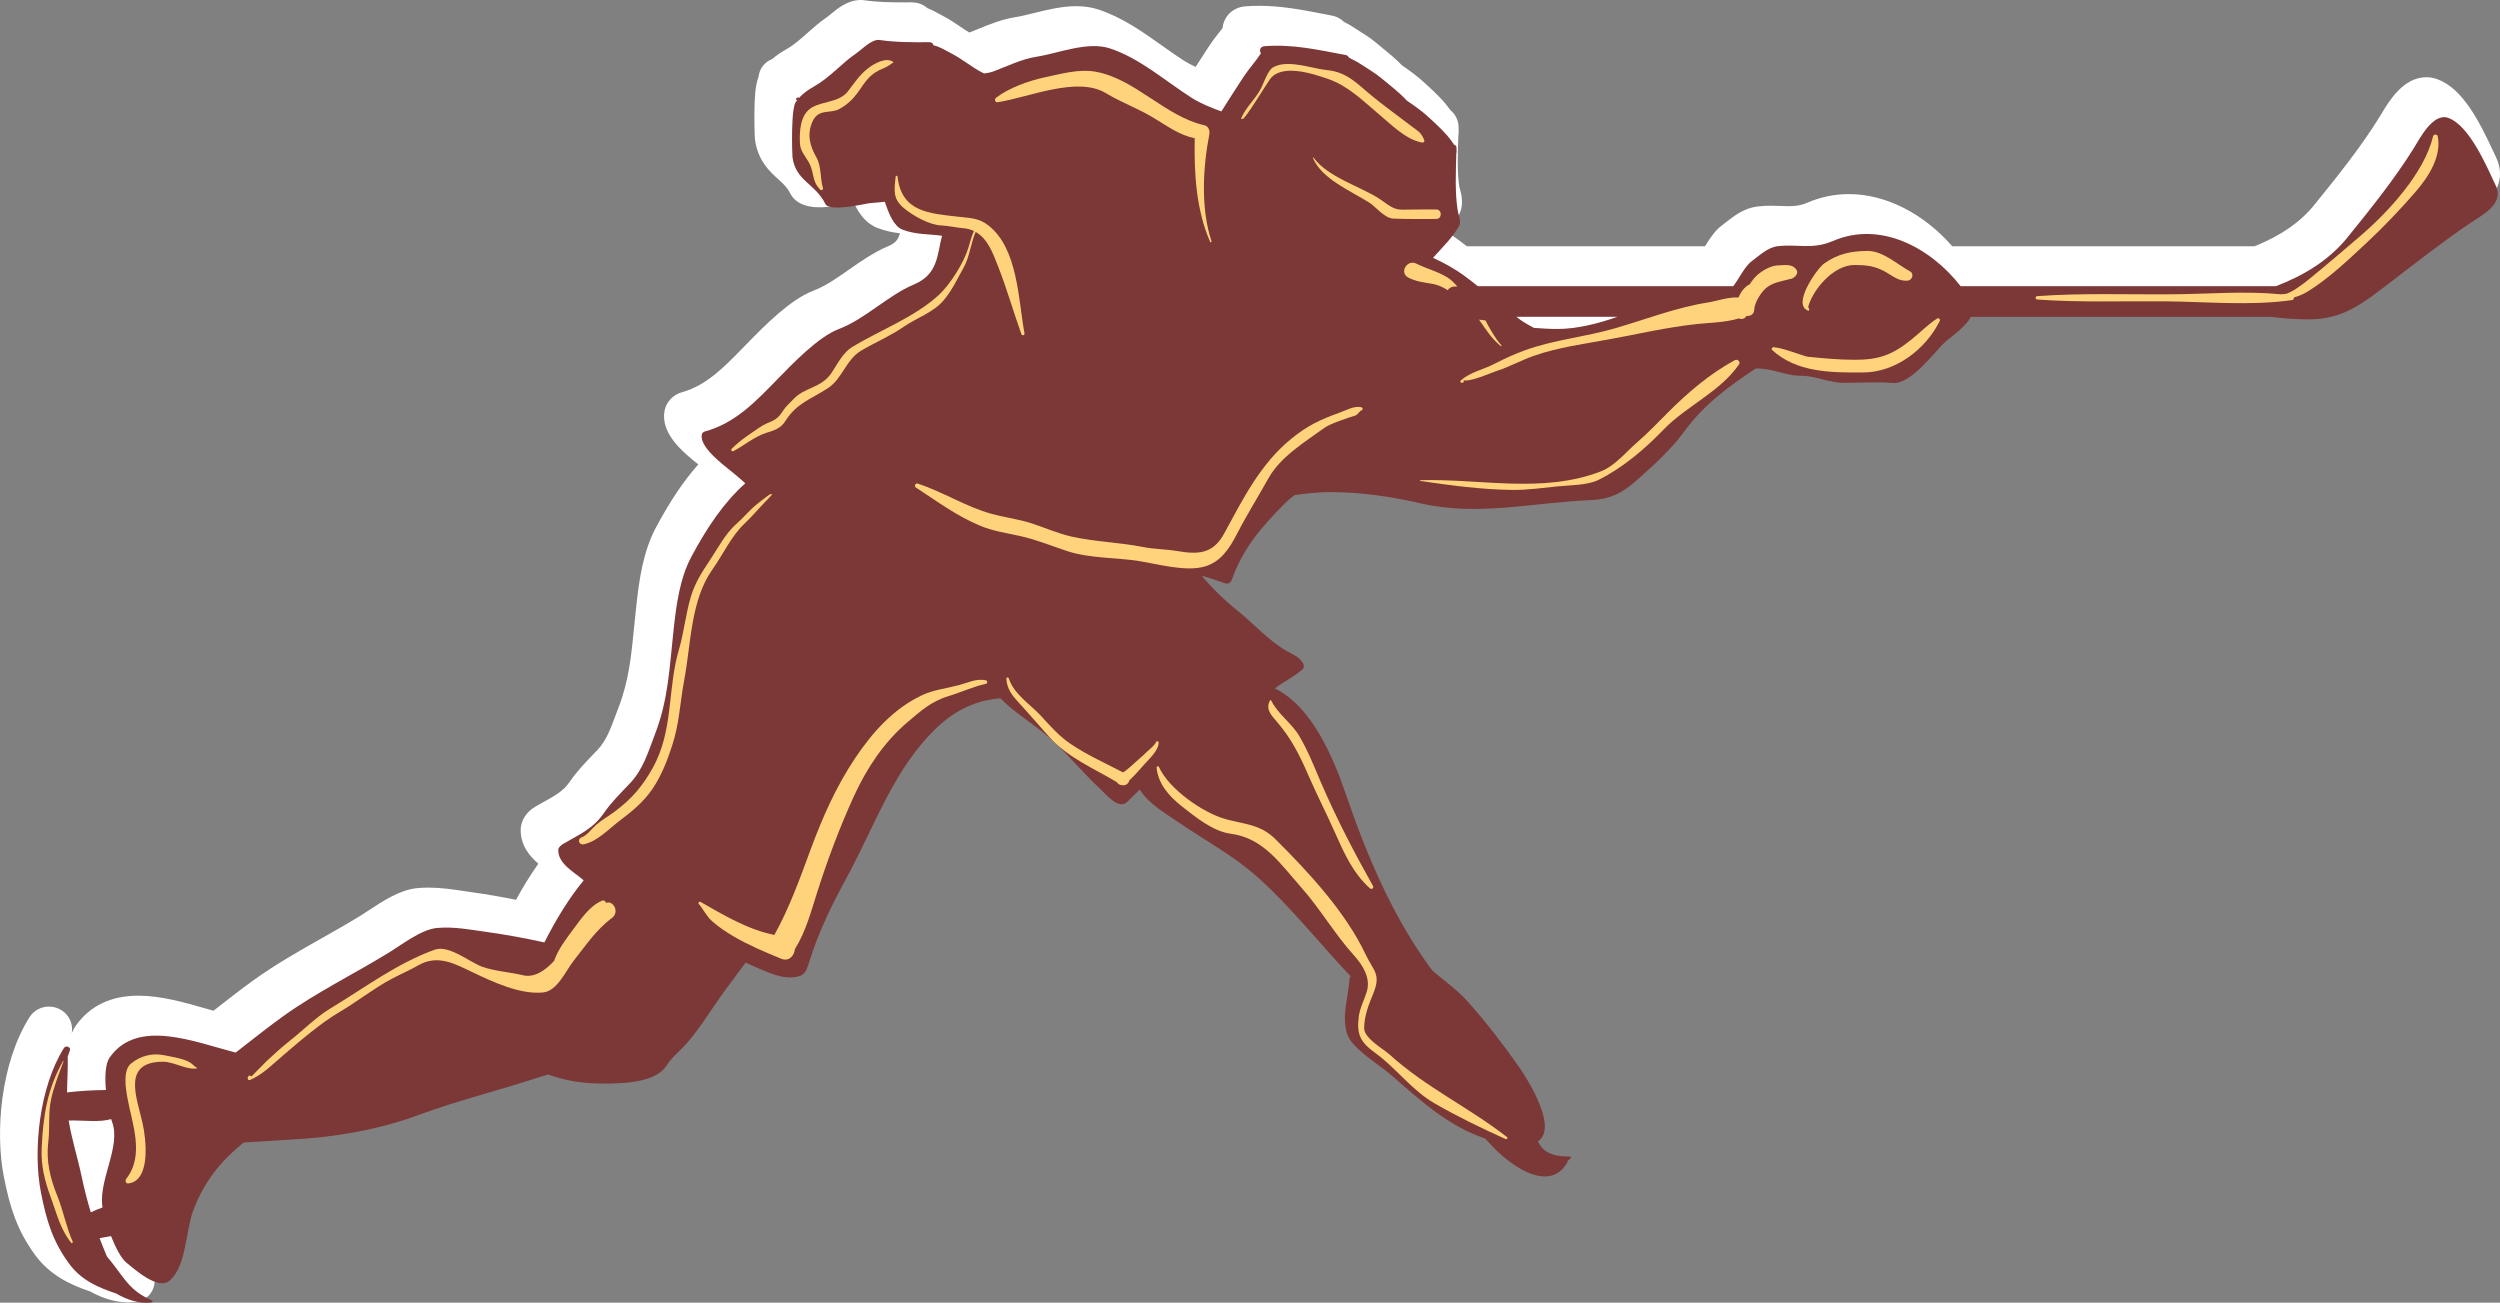 <svg version="1.1" id="图层_1" x="0px" y="0px" width="252.225px" height="131.426px" viewBox="0 0 252.225 131.426" enable-background="new 0 0 252.225 131.426" xml:space="preserve" xmlns:xml="http://www.w3.org/XML/1998/namespace" xmlns="http://www.w3.org/2000/svg" xmlns:xlink="http://www.w3.org/1999/xlink">
  <rect x="0" y="0" width="252.225" height="131.426" fill="#808080" stroke="none"/>
  <g>
    <path fill="#FFFFFF" d="M211.551,30.407c7.115,0.001,14.589,0.829,21.664,0.281c2.509-0.194,5.159-3.266,7.102-4.642
		c2.343-1.659,4.77-3.184,7.053-4.925c1.267-0.966,2.532-1.165,3.642-0.861c0.995-1.055,1.695-2.515,0.804-4.41l-0.269-0.576
		c-1.48-3.186-3.135-6.372-5.652-7.285c-0.357-0.13-0.731-0.197-1.107-0.197c-2.324,0-3.765,2.417-4.538,3.715
		c-0.079,0.132-0.148,0.25-0.21,0.346c-1.94,3.121-4.294,6.03-6.568,8.843c-1.403,1.731-3.374,3.092-6.019,4.153h-30.489
		c-2.886-3.314-6.721-5.266-10.425-5.266c-1.449,0-2.865,0.293-4.208,0.872c-0.667,0.288-1.227,0.347-1.862,0.347
		c-0.274,0-0.546-0.011-0.819-0.022c-0.329-0.013-0.661-0.025-1.001-0.025c-0.496,0-0.945,0.027-1.375,0.083
		c-1.323,0.168-2.319,0.947-3.048,1.516c-0.145,0.114-0.286,0.225-0.426,0.325c-0.79,0.57-1.32,1.42-1.787,2.17H148
		c-0.355-0.276-0.683-0.523-1.004-0.755c-0.304-0.221-0.646-0.447-1.013-0.672c0.44-0.53,0.851-1.088,1.186-1.698
		c0.569-1.036,0.272-2.112,0.113-2.691c-0.019-0.069-0.038-0.133-0.05-0.19c-0.222-1.43-0.166-3.111-0.113-4.736l0.013-0.416
		c0.021-0.125,0.031-0.253,0.031-0.384v-0.04l-0.002-0.04c-0.005-0.12-0.004-0.243-0.004-0.363c0-0.706-0.317-1.341-0.834-1.76
		l-0.008-0.011c-0.692-0.987-1.596-1.82-2.392-2.554l-0.139-0.127c-0.777-0.72-1.576-1.301-2.333-1.818
		c-0.66-0.681-1.388-1.273-2.035-1.801c-0.202-0.164-0.396-0.322-0.574-0.473c-0.577-0.488-1.189-0.87-1.729-1.207
		c-0.231-0.145-0.462-0.288-0.688-0.44c-0.229-0.155-0.474-0.28-0.711-0.401c-0.034-0.018-0.069-0.035-0.104-0.052
		c-0.346-0.346-0.796-0.577-1.308-0.662l-0.905-0.174c-2.027-0.392-4.124-0.797-6.361-0.797c-0.481,0-0.964,0.019-1.433,0.056
		c-0.916,0.078-1.678,0.603-2.048,1.403c-0.116,0.252-0.188,0.519-0.214,0.789c-0.123,0.163-0.254,0.33-0.389,0.501
		c-0.314,0.401-0.641,0.815-0.941,1.277l-0.164,0.251c-0.402,0.618-0.813,1.249-1.221,1.884c-0.4-0.181-0.785-0.378-1.143-0.605
		c-0.743-0.472-1.477-0.994-2.253-1.546c-1.959-1.393-3.985-2.833-6.417-3.639c-0.682-0.225-1.408-0.333-2.224-0.333
		c-1.487,0-2.987,0.373-4.312,0.701c-0.675,0.167-1.313,0.326-1.848,0.409c-1.346,0.208-2.604,0.724-3.713,1.178
		c-0.309,0.126-0.615,0.252-0.92,0.37c-0.314-0.187-0.622-0.396-0.942-0.613c-0.529-0.359-1.077-0.73-1.705-1.054
		c-0.106-0.055-0.221-0.119-0.339-0.184c-0.358-0.198-0.773-0.426-1.235-0.607c-0.421-0.368-0.975-0.587-1.579-0.587l-0.158,0
		l-0.621,0.001c-1.255,0-2.699-0.016-3.959-0.207C87.115,0.01,86.975,0,86.834,0l0,0c-1.297,0-2.336,0.859-3.022,1.428
		c-0.127,0.105-0.241,0.203-0.341,0.272c-0.757,0.516-1.401,1.087-2.025,1.64c-0.697,0.618-1.355,1.202-2.095,1.621
		c-0.413,0.234-0.957,0.566-1.456,1.003c-0.741,0.283-1.273,0.952-1.362,1.767c-0.355,0.95-0.386,2.164-0.411,3.176
		c-0.033,1.321,0.014,2.9,0.049,3.187c0.303,2.137,1.479,3.201,2.338,3.979c0.503,0.456,0.9,0.815,1.178,1.372
		c0.498,0.979,1.496,1.47,2.975,1.47c1.098,0,2.412-0.248,3.198-0.396c0.114-0.021,0.212-0.041,0.291-0.055
		c0.507,1.106,1.226,2.088,2.374,2.535c0.81,0.313,1.569,0.456,2.275,0.538c-0.208,0.689-0.48,1.002-1.171,1.292
		c-1.469,0.619-2.754,1.519-3.997,2.388c-1.215,0.851-2.362,1.654-3.545,2.102c-2.369,0.896-4.973,3.563-6.696,5.327l-0.187,0.19
		l-0.257,0.264c-1.909,1.959-3.712,3.81-6.163,4.479c-0.871,0.247-1.541,0.952-1.728,1.802c-0.453,2.286,1.687,4.113,3.393,5.477
		c-1.463,1.641-2.815,3.658-4.234,6.29c-1.337,2.496-1.726,5.271-2.034,8.131c-0.075,0.672-0.141,1.334-0.205,1.987
		c-0.285,2.901-0.53,5.407-1.562,8.085c-0.106,0.275-0.21,0.553-0.312,0.83c-0.512,1.378-0.954,2.568-1.809,3.464l-0.327,0.341
		c-0.856,0.889-1.743,1.807-2.501,2.908c-0.637,0.922-1.477,1.387-2.64,2.029c-0.259,0.145-0.522,0.29-0.79,0.444
		c-0.943,0.549-1.504,1.435-1.504,2.372c0,1.576,0.896,2.637,1.783,3.398c-0.783,1.107-1.529,2.316-2.254,3.645
		c-1.51-0.305-3.008-0.563-4.47-0.768c-0.262-0.037-0.521-0.076-0.78-0.113c-1.15-0.172-2.342-0.348-3.598-0.348
		c-0.367,0-0.729,0.016-1.076,0.046c-1.774,0.158-3.52,1.313-4.922,2.24c-0.301,0.198-0.586,0.388-0.846,0.547
		c-1.275,0.784-2.604,1.534-3.888,2.261c-2.3,1.3-4.677,2.644-6.937,4.273c-1.232,0.887-2.434,1.828-3.595,2.736
		c-0.136,0.106-0.271,0.213-0.406,0.318c-0.284-0.08-0.573-0.162-0.867-0.246c-2.089-0.598-4.456-1.273-6.715-1.273
		c-2.766,0-4.892,1.021-6.319,3.037c-0.159,0.227-0.295,0.479-0.407,0.762c0.105-0.566-0.015-1.18-0.356-1.68
		c-0.432-0.637-1.158-1.017-1.942-1.017c-0.803,0-1.537,0.401-1.964,1.075c-2.9,4.596-3.489,11.595-2.574,16.135
		c0.607,3.067,1.316,5.336,3.133,7.836c1.516,2.072,3.563,3.013,5.571,3.697c1.303,0.73,2.599,1.1,3.856,1.1
		c0.264,0,0.53-0.016,0.791-0.049c0.955-0.138,1.692-0.877,1.828-1.802c0.014-0.095,0.021-0.188,0.021-0.281
		c0.172-0.058,0.335-0.134,0.493-0.221c-0.417-0.694-0.661-1.554-0.649-2.581c0.064-5.488,1.418-10.118,5.982-13.551
		c4.064-3.058,8.65-3.264,13.542-3.486c6.063-0.274,11.284-2.688,17.052-4.247c5.449-1.474,12.577-0.308,16.91-4.378
		c8.582-8.059,11.486-20.142,20.164-28.014c3.43-3.112,8.029-5.11,12.723-4.924c-4.02-6.394-6.48-13.695-6.419-21.327
		c0.06-7.432,6.567-9.575,12.976-9.858c8.012-0.354,16.834,0.337,24.268,3.62c5.3,2.34,10.713,5.277,16.544,5.786
		c0.69-1.575,2.086-2.871,4.199-3.141c1.194-0.153,2.422-0.222,3.665-0.26c3.98-1.937,8.013-3.763,12.079-5.522
		c3.995-1.728,8.185-4.461,12.631-4.718c2.749-0.159,5.514,0.172,8.25,0c2.198-0.138,4.136-0.946,6.286-1.274
		c4.444-0.679,9.007-0.528,13.521-0.484C210.329,30.51,210.906,30.407,211.551,30.407z" class="color c1"/>
    <g>
      <path fill="#7C3737" d="M251.798,18.725c-0.914-1.933-2.646-6.051-4.785-6.828c-1.557-0.562-2.906,2.124-3.484,3.052
			c-2.002,3.198-4.346,6.104-6.715,9.033c-1.879,2.315-4.436,3.833-7.193,4.891h-31.813c-2.992-3.849-8.07-6.637-12.891-4.557
			c-2.107,0.907-3.627,0.272-5.598,0.529c-0.994,0.13-1.807,0.94-2.564,1.485c-0.732,0.529-1.311,1.814-1.887,2.543h-25.766
			c-0.488-0.387-0.977-0.769-1.48-1.131c-0.732-0.533-1.83-1.18-3.045-1.729c0.928-1.038,2.01-2.083,2.637-3.227
			c0.244-0.439-0.098-1.164-0.152-1.583c-0.287-1.839-0.182-3.857-0.133-5.746c0.018-0.037,0.025-0.077,0.025-0.122
			c0-0.15,0-0.297-0.008-0.443c0.008-0.159-0.098-0.244-0.221-0.265c-0.064-0.089-0.139-0.195-0.236-0.338
			c-0.625-0.887-1.479-1.652-2.26-2.38c-0.732-0.679-1.508-1.225-2.289-1.758c-0.797-0.862-1.822-1.631-2.594-2.278
			c-0.701-0.586-1.49-1.013-2.246-1.518c-0.262-0.175-0.719-0.366-1.025-0.565c-0.043-0.11-0.14-0.204-0.304-0.236
			c-2.783-0.525-5.346-1.119-8.211-0.891c-0.432,0.032-0.537,0.456-0.342,0.712c-0.52,0.814-1.213,1.55-1.74,2.356
			c-0.756,1.164-1.523,2.335-2.256,3.512c-1.039-0.383-2.082-0.79-3.01-1.384c-2.678-1.701-5.184-3.967-8.234-4.976
			c-2.256-0.745-5.25,0.513-7.447,0.85c-1.465,0.232-2.891,0.936-4.271,1.461c-0.318,0.122-0.645,0.179-0.971,0.216
			c-0.064-0.029-0.121-0.053-0.17-0.078c-1.074-0.537-2.01-1.363-3.094-1.917c-0.545-0.276-1.211-0.72-1.855-0.846
			c-0.031-0.167-0.146-0.309-0.381-0.309c-1.635,0.008-3.418,0.02-5.039-0.224c-0.789-0.122-1.766,0.936-2.344,1.331
			c-1.527,1.042-2.637,2.429-4.279,3.357c-0.471,0.269-1.092,0.659-1.49,1.144c-0.023-0.021-0.049-0.028-0.09-0.028
			c-0.023,0.004-0.057,0.008-0.08,0.008c-0.195,0.017-0.195,0.269-0.025,0.301c0,0.008-0.006,0.016-0.006,0.021
			c-0.709,0.098-0.506,5.509-0.482,5.701c0.342,2.417,2.264,2.604,3.32,4.708c0.424,0.851,4.078-0.049,4.566-0.093
			c0.488-0.045,0.959-0.085,1.434-0.126c0.396,1.221,0.918,2.474,1.771,2.804c1.359,0.529,2.598,0.427,3.996,0.623
			c-0.504,1.929-0.383,3.882-2.838,4.916c-2.654,1.115-4.893,3.483-7.617,4.512c-2.027,0.773-4.6,3.455-6.152,5.046
			c-2.158,2.205-4.225,4.431-7.324,5.273c-0.141,0.037-0.279,0.159-0.303,0.301c-0.283,1.449,2.727,3.438,3.678,4.305
			c0.244,0.22,0.482,0.423,0.709,0.619c-2.166,1.941-3.826,4.402-5.42,7.369c-1.203,2.23-1.539,4.916-1.814,7.394
			c-0.414,3.728-0.506,7.003-1.889,10.575c-0.674,1.77-1.188,3.553-2.539,4.956c-0.918,0.964-1.871,1.904-2.627,3.003
			c-1.084,1.57-2.508,2.165-4.07,3.072c-0.203,0.118-0.514,0.37-0.514,0.639c0,1.371,1.508,2.152,2.436,2.941
			c0.039,0.037,0.08,0.074,0.129,0.11c-1.563,1.913-2.832,4.032-3.963,6.263c-1.928-0.428-3.875-0.785-5.82-1.055
			c-1.66-0.231-3.311-0.557-4.994-0.406c-1.605,0.143-3.551,1.676-4.893,2.498c-3.59,2.205-7.283,3.992-10.709,6.453
			c-1.611,1.164-3.158,2.409-4.729,3.622c-4.143-1.054-9.895-3.487-12.703,0.483c-0.457,0.635-0.506,1.966-0.391,3.293
			c-1.318,0.02-2.654,0.089-3.924,0.244c0.025-1.197,0.098-2.414,0.074-3.609c0.072-0.203,0.139-0.42,0.213-0.619
			c0.137-0.357-0.408-0.549-0.596-0.252c-2.441,3.869-3.182,10.262-2.303,14.673c0.545,2.706,1.146,4.781,2.801,7.052
			c1.227,1.697,2.936,2.434,4.775,3.043c1.164,0.684,2.385,1.047,3.564,0.896c0.09-0.013,0.162-0.146,0.059-0.19
			c-2.24-0.977-2.729-2.153-4.096-3.875c-0.162-0.199-0.309-0.382-0.463-0.568c-0.262-0.615-0.506-1.229-0.74-1.848
			c0.244-0.033,0.479-0.078,0.699-0.123c0.146-0.027,0.303-0.057,0.455-0.085c0.465,1.181,1.043,2.287,1.57,2.698
			c0.807,0.635,3.174,2.819,4.355,1.786c1.691-1.489,1.594-4.993,2.359-7.04c1.146-3.072,2.93-5.135,5.094-6.881
			c1.678-0.085,3.328-0.223,4.793-0.301c4.307-0.219,8.807-0.977,12.842-2.474c3.906-1.452,8.043-2.462,11.998-3.756
			c0.348-0.114,0.715-0.224,1.074-0.333c1.684,0.598,3.375,0.915,5.572,0.915c1.783-0.004,5.258-0.021,6.391-1.823
			c0.488-0.793,1.439-1.555,2.051-2.258c1.27-1.457,2.295-3.129,3.4-4.704c0.813-1.151,1.691-2.267,2.521-3.413
			c1.58,0.658,3.313,1.627,4.826,1.473c1.123-0.11,1.277-0.533,1.611-1.604c0.912-2.954,2.289-5.758,3.768-8.468
			c2.85-5.2,4.762-11.097,9.229-15.242c1.881-1.745,3.893-2.633,6.275-2.832c1.359,1.407,3.393,2.62,4.826,3.87
			c1.904,1.66,3.467,3.641,5.322,5.346c0.496,0.456,1.781,2.088,2.654,1.229c0.414-0.406,0.836-0.821,1.26-1.244
			c0.854,1.412,2.539,2.376,3.867,3.283c2.797,1.916,5.572,3.357,8.137,5.664c3.338,3.012,6.17,6.633,9.276,9.908
			c-0.055,0.028-0.098,0.073-0.104,0.158c-0.123,1.885-0.815,3.707-0.278,5.579c0.438,1.542,3.354,3.219,4.565,4.293
			c2.896,2.575,5.834,5.151,9.375,6.323c0.205,0.211,0.4,0.423,0.596,0.639c1.576,1.746,5.775,5.099,7.697,1.791
			c0.031-0.049,0.023-0.098,0-0.139c0.139-0.086,0.268-0.199,0.35-0.35c0.033-0.054-0.008-0.119-0.064-0.119
			c-1.221-0.008-2.514-0.15-3.148-1.338c-0.035-0.062-0.074-0.123-0.107-0.188c2.1-1.359-1.09-6.355-1.904-7.52
			c-1.553-2.23-3.32-4.5-5.127-6.543c-1.082-1.217-2.418-2.141-3.629-3.189c-3.947-5.318-6.561-11.492-8.708-17.766
			c-1.203-3.512-3.352-8.826-7.17-10.682c0.895-0.691,1.938-1.176,2.793-1.92c0.16-0.143,0.178-0.412,0.072-0.586
			c-0.383-0.647-0.814-0.802-1.498-1.172c-1.889-1.025-3.451-2.816-5.117-4.159c-1.344-1.074-2.557-2.254-3.639-3.544
			c0.771,0.232,1.553,0.488,2.408,0.781c0.285,0.098,0.547-0.106,0.635-0.358c1.133-3.158,2.922-5.253,5.273-7.625
			c0.334-0.338,0.693-0.643,1.084-0.928c1.203-0.163,2.406-0.301,3.57-0.301c3.175,0.012,6.122,0.448,9.212,1.156
			c5.762,1.318,11.412-0.134,17.131-0.346c1.84-0.069,3.102-0.696,4.461-1.892c1.602-1.396,3.662-3.271,4.922-5.029
			c1.93-2.678,4.527-4.586,7.227-6.368c0.367,0.008,0.75,0.037,1.164,0.106c1.068,0.179,2.246,0.651,3.32,0.639
			c1.482-0.021,2.914,0.716,4.42,0.716c1.66,0,3.23-0.122,4.9,0.012c1.813,0.142,4.035-2.905,5.158-4.008
			c0.609-0.606,2.156-1.554,2.727-2.661h30.299c1.252,0.163,2.521,0.252,3.711,0.252c3.529,0.012,5.41-1.526,8.283-3.715
			c2.596-1.99,5.225-4.045,7.928-5.892C250.396,21.695,252.691,20.617,251.798,18.725z M163.175,31.965
			c-1.898,0.671-4.07,1.229-6.049,1.225c-0.787,0-1.578-0.049-2.375-0.11c-0.473-0.252-0.945-0.517-1.385-0.83
			c-0.121-0.09-0.25-0.191-0.373-0.285H163.175z M10.309,121.573c0.01,0.073,0.023,0.159,0.033,0.248
			c-0.408,0.146-0.805,0.313-1.182,0.493c-0.35-1.156-0.658-2.353-0.928-3.631c-0.398-1.908-1-3.734-1.301-5.631
			c0.17-0.004,0.35-0.008,0.506-0.008c1.162,0.004,2.594,0.191,3.773-0.135c0.035,0.105,0.066,0.203,0.098,0.285
			C12.213,115.6,10.031,118.896,10.309,121.573z" class="color c2"/>
    </g>
    <g>
      <path fill="#FFD37C" d="M77.887,49.849c-0.049,0.004-0.105,0.004-0.154,0.008c-0.008,0-0.025,0.008-0.025,0.021
			c0.025-0.102-1.342,0.993-1.318,0.968c-0.756,0.598-1.373,1.383-2.105,2.018c-1.084,0.944-1.873,2.466-2.662,3.65
			c-0.773,1.164-1.482,2.25-1.896,3.601c-0.545,1.782-0.701,3.613-1.221,5.392c-1.189,4.003-0.529,8.183-2.668,12
			c-1.043,1.848-2.094,3.076-3.803,4.361c-0.627,0.469-1.35,0.867-1.928,1.385c-0.408,0.365-0.896,1.045-1.441,1.236
			c-0.439,0.158-0.26,0.777,0.195,0.695c1.361-0.24,2.621-1.607,3.695-2.416c1.221-0.916,2.359-1.855,3.232-3.121
			c0.934-1.352,1.553-2.955,2.051-4.509c0.715-2.214,0.764-4.288,1.195-6.543c0.684-3.617,0.635-8.032,2.848-11.153
			c1.098-1.542,1.865-3.324,3.256-4.639c0.732-0.688,1.383-1.481,2.09-2.197c-0.674,0.688,0.732-0.74,0.66-0.724
			C77.91,49.877,77.903,49.845,77.887,49.849z" class="color c3"/>
      <path fill="#FFD37C" d="M61.149,91.088c-0.059-0.166-0.213-0.297-0.408-0.215c-1.246,0.504-2.166,1.896-2.938,2.93
			c-0.693,0.932-1.506,1.985-1.896,3.137c-0.928,1.001-2.002,1.725-3.143,1.453c-1.326-0.318-2.814-0.403-4.102-0.855
			c-1.252-0.436-3.359-2.25-4.816-1.721c-3.85,1.4-7.049,3.837-10.498,5.916c-1.434,0.859-2.711,2.165-4.029,3.203
			c-0.822,0.654-1.604,1.351-2.375,2.074c-0.254,0.236-1.586,1.611-1.596,1.615c0.016-0.008,0.016-0.023,0-0.031
			c-0.039-0.025-0.082-0.049-0.123-0.074c-0.049-0.023-0.111-0.012-0.146,0.037c-0.023,0.045-0.049,0.09-0.072,0.13
			c-0.074,0.13,0.049,0.347,0.211,0.276c1.27-0.533,2.338-1.635,3.377-2.514c1.75-1.494,3.746-3.223,5.73-4.391
			c1.758-1.033,3.338-2.312,5.158-3.284c0.896-0.479,1.824-0.866,2.703-1.375c1.971-1.132,3.67-0.175,5.412,0.655
			c2.1,1,4.859,2.311,7.203,2.074c1.43-0.142,2.309-2.233,3.059-3.178c1.244-1.566,2.27-3.137,3.898-4.354
			C62.516,92.032,61.895,90.812,61.149,91.088z" class="color c3"/>
      <path fill="#FFD37C" d="M19.84,107.706c-0.115-0.021-0.457-0.378-0.604-0.468c-0.666-0.443-1.863-0.603-2.645-0.77
			c-1.23-0.264-2.451,0.065-3.393,0.851c-0.824,0.692-0.506,2.563-0.342,3.454c0.453,2.531,1.764,5.771-0.115,8.146
			c-0.139,0.163-0.074,0.509,0.195,0.48c2.318-0.26,1.799-4.545,1.447-6.083c-0.586-2.608-2.131-6.222,2.117-6.197
			c1.025,0.009,2.375,0.851,3.338,0.671C19.879,107.783,19.879,107.715,19.84,107.706z" class="color c3"/>
      <path fill="#FFD37C" d="M7.34,125.271c-0.678-1.501-0.945-3.129-1.572-4.65c-0.709-1.758-1.131-3.504-0.895-5.412
			c0.178-1.469-0.033-2.9,0.293-4.354c0.283-1.262,0.797-2.58,1.252-3.788c0.008-0.028-0.031-0.049-0.049-0.021
			c-1.611,2.804-2.025,5.615-2.164,8.797c-0.082,1.758,0.309,3.313,0.92,4.957c0.594,1.619,0.959,3.223,2.059,4.59
			C7.256,125.479,7.379,125.361,7.34,125.271z" class="color c3"/>
      <path fill="#FFD37C" d="M99.469,68.635c-0.967-0.203-1.791,0.24-2.742,0.493c-1.301,0.346-2.547,0.456-3.777,1.046
			c-2.863,1.375-4.971,3.764-6.697,6.348c-1.92,2.873-3.271,5.953-4.467,9.18c-1.057,2.855-2.166,5.965-3.662,8.622
			c-2.686-0.537-5.109-1.998-7.453-3.333c-0.141-0.077-0.262,0.102-0.164,0.216c0.512,0.603,0.75,1.221,1.367,1.758
			c0.666,0.586,1.367,1.054,2.131,1.501c1.441,0.852,3.271,1.637,4.82,2.264c0.771,0.313,1.309-0.311,1.373-0.973
			c1.131-1.836,1.605-3.732,2.264-5.783c1.033-3.246,2.277-6.559,3.693-9.655c1.295-2.812,3.004-5.411,5.355-7.417
			c1.352-1.156,2.475-2.17,4.232-2.686c1.229-0.367,2.48-0.965,3.727-1.221C99.639,68.953,99.639,68.672,99.469,68.635z" class="color c3"/>
      <path fill="#FFD37C" d="M116.623,74.881c-0.129,0.354-0.756,0.794-1.025,1.074c-0.334,0.346-0.725,0.639-1.074,0.969
			c-0.299,0.289-0.658,0.606-0.992,0.854c-0.082,0.058-0.154,0.106-0.229,0.151c-1.799-0.945-3.619-1.742-5.328-2.902
			c-1.1-0.748-2.037-1.794-2.924-2.771c-1.098-1.208-2.75-2.188-3.277-3.821c-0.043-0.125-0.254-0.109-0.244,0.033
			c0.063,1.009,0.52,1.615,1.195,2.355c1.064,1.16,2.076,2.344,3.125,3.516c1.895,2.107,4.475,3.166,6.836,4.574
			c0.105,0.195,0.342,0.325,0.586,0.305c0.324,0.065,0.602-0.199,0.674-0.5c0.529-0.477,0.994-1.029,1.475-1.57
			c0.504-0.578,1.465-1.4,1.473-2.23C116.893,74.756,116.672,74.743,116.623,74.881z" class="color c3"/>
      <path fill="#FFD37C" d="M137.359,41.096c-0.674-0.211-1.601,0.326-2.235,0.549c-1.873,0.667-3.16,1.262-4.771,2.56
			c-3.197,2.572-4.939,6.12-6.867,9.656c-1.115,2.035-2.619,2.091-4.695,1.737c-1.146-0.195-2.354-0.187-3.5-0.415
			c-2.383-0.472-4.867-0.521-7.227-1.058c-1.326-0.301-2.637-0.883-3.932-1.306c-1.318-0.439-2.734-0.606-4.084-0.973
			c-2.58-0.708-4.914-2.226-7.463-3.056c-0.244-0.082-0.375,0.272-0.172,0.403c2.148,1.399,4.07,2.836,6.455,3.841
			c1.277,0.542,2.686,0.745,4.035,1.042c1.611,0.354,3.182,0.997,4.754,1.518c2.236,0.749,4.908,0.643,7.242,1.009
			c1.928,0.305,4.729,1.106,6.641,0.553c1.635-0.472,2.506-1.831,3.256-3.284c0.992-1.933,2.125-3.727,3.182-5.624
			c1.221-2.193,3.729-3.687,5.688-5.115c0.521-0.378,2.368-0.993,3.052-1.204c0.301-0.094,0.416-0.452,0.643-0.525
			C137.515,41.357,137.515,41.145,137.359,41.096z" class="color c3"/>
      <path fill="#FFD37C" d="M103.36,33.63c-0.627-3.406-0.658-8.513-3.605-10.86c-1.002-0.802-1.896-0.765-3.094-0.907
			c-2.814-0.334-5.721-0.427-6.104-4.041c-0.014-0.126-0.186-0.126-0.195,0c-0.16,1.485-0.293,2.283,0.928,3.255
			c0.871,0.708,2.467,1.611,3.648,1.665c0.756,0.037,1.488,0.215,2.236,0.281c0.414,0.032,0.773,0.134,1.084,0.281
			c-0.244,0.533-0.385,1.119-0.563,1.705c-0.439,1.481-1.865,3.748-3.012,4.785c-2.475,2.242-5.85,3.496-8.699,5.208
			c-0.904,0.549-1.496,1.705-2.051,2.563c-1.051,1.62-2.766,1.477-3.906,2.73c-0.342,0.374-0.773,0.728-1.043,1.164
			c-0.732,1.196-1.309,0.948-2.326,1.648c-1.051,0.724-1.922,1.257-2.84,2.173c-0.121,0.122,0.031,0.309,0.178,0.232
			c1.074-0.558,2.133-1.473,3.297-1.835c0.789-0.244,1.482-0.448,1.945-1.205c1.131-1.811,2.662-2.234,4.297-3.316
			c1.441-0.948,1.822-2.864,3.328-3.768c1.424-0.847,2.947-1.473,4.305-2.417c1.342-0.924,2.945-1.408,4.027-2.661
			c0.855-0.993,1.367-2.145,2.012-3.288c0.617-1.086,0.732-2.482,1.229-3.621c1.229,0.691,1.758,2.185,2.287,3.536
			c0.869,2.226,1.521,4.529,2.326,6.775C103.123,33.906,103.399,33.829,103.36,33.63z" class="color c3"/>
      <path fill="#FFD37C" d="M87.539,6.921c-0.879,0.7-1.311,1.42-1.986,2.287c-0.887,1.131-2.449,0.964-3.621,1.627
			c-1.221,0.696-1.277,2.405-1.229,3.605c0.025,0.752,0.504,1.273,0.869,1.888c0.621,1.054,0.285,1.925,1.189,2.812
			c0.115,0.11,0.316,0,0.268-0.155c-0.299-1.013-0.139-2.181-0.666-3.117c-0.658-1.16-0.961-2.291-0.408-3.569
			c0.611-1.396,1.791-0.789,2.719-1.298c0.814-0.443,1.391-1.001,1.928-1.754c0.781-1.099,1.133-1.802,2.574-2.376
			c0.342-0.139,0.658-0.354,0.951-0.57c0.016-0.012,0.016-0.033,0-0.045C89.385,5.712,88.151,6.437,87.539,6.921z" class="color c3"/>
      <path fill="#FFD37C" d="M143.698,14.155c-0.316-0.806-0.586-0.883-1.301-1.428c-1.279-0.98-2.588-1.92-3.85-2.942
			c-1.619-1.314-2.588-2.51-4.681-2.714c-1.488-0.146-3.986-1.123-5.434-0.272c-0.475,0.272-0.904,1.453-1.123,1.941
			c-0.531,1.172-1.598,2.002-2.094,3.214c-0.006,0.024,0.018,0.057,0.043,0.053c0.055-0.008,0.111-0.012,0.17-0.016
			c0.031-0.004,0.031-0.049,0-0.049c0.227,0.021,2.262-3.336,2.693-3.939c1.141-1.591,4.223-0.618,5.916-0.02
			c1.978,0.696,3.394,2.124,4.997,3.471c1.277,1.066,2.775,2.625,4.436,2.93C143.595,14.404,143.755,14.298,143.698,14.155z" class="color c3"/>
      <path fill="#FFD37C" d="M144.896,21.13c-1.148-0.004-2.295,0.012-3.443,0.024c-0.982,0.004-1.529-0.619-2.318-1.119
			c-1.994-1.273-5.169-2.165-6.608-4.126c-0.025-0.033-0.082-0.012-0.064,0.028c0.869,2.116,3.858,3.345,5.671,4.497
			c0.678,0.431,1.547,1.583,2.426,1.619c1.439,0.057,2.896,0.045,4.338,0.037C145.513,22.09,145.513,21.134,144.896,21.13z" class="color c3"/>
      <path fill="#FFD37C" d="M181.265,27.258c-0.408-0.688-1.221-0.497-1.914-0.48c-0.697,0.017-1.576,0.529-2.074,0.989
			c-0.283,0.256-0.527,0.57-0.74,0.903c-0.008,0.008-0.018,0.017-0.025,0.024c-0.488,0.224-0.871,0.749-1.123,1.323
			c-1.041-0.069-2.131,0.35-3.125,0.508c-3.141,0.493-6.299,1.721-9.35,2.604c-2.996,0.871-6.086,1.139-9.025,2.197
			c-1.09,0.395-2.059,0.838-3.092,1.371c-1.182,0.61-2.402,0.814-3.418,1.681c-0.115,0.098,0.008,0.276,0.137,0.24
			c0.035-0.004,0.059-0.012,0.084-0.02c0.121-0.029,0.121-0.208,0-0.236c0.771,0.195,2.734-0.724,3.49-0.968
			c1.246-0.407,2.432-1.07,3.688-1.505c2.432-0.847,5.084-1.196,7.623-1.665c2.955-0.541,5.787-1.208,8.773-1.53
			c1.133-0.122,2.93-0.155,4.264-0.57c0.262,0.122,0.611,0.053,0.758-0.252c0.383,0.049,0.799-0.167,0.789-0.659
			c0.033-0.725,0.773-1.876,1.342-2.271c0.701-0.484,1.354-0.537,2.125-0.757c0.016-0.004,0.023-0.012,0.041-0.017
			c0.334-0.032,0.578-0.167,0.773-0.488C181.339,27.551,181.339,27.384,181.265,27.258z" class="color c3"/>
      <path fill="#FFD37C" d="M192.698,27.375c-1.277-0.696-2.734-2.075-4.297-2.059c-1.678,0.016-2.986,0.293-4.371,1.273
			c-0.707,0.504-3.287,4.159-1.604,4.752c0.066,0.024,0.123-0.049,0.107-0.11l-0.033-0.159c-0.016-0.049-0.088-0.049-0.098,0
			c0.4-1.746,2.539-4.358,4.721-4.337c1.188,0.008,1.984,0.082,3.084,0.684c0.789,0.436,1.318,0.964,2.238,0.899
			C192.917,28.283,193.161,27.632,192.698,27.375z" class="color c3"/>
      <path fill="#FFD37C" d="M195.45,32.132c-0.922,0.578-1.678,1.375-2.525,2.059c-1.936,1.579-3.303,2.12-5.824,2.107
			c-1.637-0.008-3.111-0.142-4.736-0.309c-0.279-0.028-3.004-1.066-3.338-0.912c0.031-0.012,0.018-0.069-0.025-0.069
			c-0.146,0.008-0.104,0.008-0.236,0.142c-0.039,0.037-0.039,0.102,0,0.139c2.482,2.303,5.967,2.307,9.197,2.291
			c3.254-0.012,6.291-2.291,7.738-5.196C195.782,32.23,195.62,32.026,195.45,32.132z" class="color c3"/>
      <path fill="#FFD37C" d="M146.743,28.906c0.098,0,0.195,0,0.293,0c-0.303-0.338-0.619-0.676-0.986-0.903
			c-1.025-0.635-2.09-0.871-3.156-1.408c-0.928-0.464-1.75,0.912-0.822,1.404c0.781,0.411,1.611,0.5,2.475,0.643
			c0.504,0.082,1.025,0.33,1.521,0.635C146.197,29.064,146.427,28.91,146.743,28.906z" class="color c3"/>
      <path fill="#FFD37C" d="M149.868,32.328c-0.219-0.021-0.432-0.049-0.652-0.082c0.668,0.948,1.277,1.933,2.191,2.666
			c0.049,0.041,0.111-0.021,0.072-0.069C150.796,34.073,150.339,33.207,149.868,32.328z" class="color c3"/>
      <path fill="#FFD37C" d="M122.012,13.541c0.074-0.382-0.107-0.822-0.521-0.912c-3.945-0.879-6.967-4.704-11.012-5.403
			c-1.65-0.285-3.457,0.236-5.061,0.574c-1.619,0.346-3.596,1.05-4.924,2.059c-0.203,0.159-0.098,0.529,0.195,0.448
			c3.109-0.48,7.992-2.653,10.889-0.907c1.547,0.936,3.264,1.554,4.809,2.49c1.451,0.871,2.539,1.709,4.15,2.063
			c-0.072,3.516,0.139,7.21,1.555,10.453c0.033,0.077,0.164,0.021,0.141-0.057C121.133,21.061,121.354,16.906,122.012,13.541z" class="color c3"/>
      <path fill="#FFD37C" d="M152.048,114.725c-3.84-2.99-8.209-5.033-11.84-8.32c-0.691-0.627-2.58-1.637-2.58-2.682
			c0.01-1.205,0.463-2.396,0.928-3.5c0.805-1.965,0-2.282-0.766-3.91c-2.032-4.301-5.792-8.354-9.138-11.674
			c-1.475-1.461-3.076-1.477-4.941-1.981c-2.357-0.631-5.834-3.101-6.787-5.29c-0.049-0.113-0.244-0.057-0.234,0.062
			c0.137,1.655,1.285,2.925,2.529,3.906c1.393,1.095,3.143,2.543,4.967,2.783c3.295,0.431,5.02,3.071,7.08,5.396
			c1.928,2.168,3.408,4.752,5.347,6.885c0.885,0.984,1.699,2.283,1.283,3.646c-0.252,0.835-0.715,1.681-0.813,2.556
			c-0.221,1.786,0.178,2.559,1.684,3.642c2.148,1.559,3.613,3.711,5.975,5.078c2.277,1.322,4.752,2.511,7.154,3.597
			C152.017,114.969,152.163,114.818,152.048,114.725z" class="color c3"/>
      <path fill="#FFD37C" d="M138.523,89.387c-1.92-3.418-3.679-6.803-5.241-10.416c-0.674-1.583-1.318-3.227-2.197-4.712
			c-0.789-1.327-2.139-2.185-2.832-3.585c-0.023-0.049-0.105-0.049-0.129,0c-0.457,0.912,0.121,1.457,0.732,2.178
			c1.447,1.696,2.287,3.381,3.166,5.411c0.83,1.9,1.773,3.747,2.619,5.64c0.936,2.1,1.825,4.154,3.573,5.725
			C138.376,89.773,138.638,89.587,138.523,89.387z" class="color c3"/>
      <path fill="#FFD37C" d="M175.031,36.335c-2.529,1.372-4.721,3.247-6.746,5.273c-1.033,1.034-2.01,2.063-3.117,3.02
			c-1.123,0.972-2.236,2.384-3.67,2.934c-5.891,2.267-12.15,0.708-18.205,0.887c-0.039,0-0.057,0.065-0.008,0.073
			c3.002,0.443,6.193,0.867,9.246,0.907c1.602,0.021,3.107-0.211,4.693-0.366c1.205-0.118,2.93-0.102,4.021-0.635
			c2.418-1.184,4.703-3.125,6.582-5.078c2.281-2.368,5.771-3.857,7.627-6.596C175.632,36.486,175.284,36.197,175.031,36.335z" class="color c3"/>
      <path fill="#FFD37C" d="M245.945,13.752c-0.049-0.24-0.422-0.232-0.471,0c-0.889,3.711-4.525,7.646-7.373,10.083
			c-1.678,1.437-3.361,2.881-5.078,4.281c-0.48,0.395-1.904,1.518-2.531,1.546c-0.129,0.008-0.27,0.02-0.398,0.028
			c-3.549-0.35-7.227-0.033-10.775,0c-4.574,0.041-9.219-0.143-13.785,0.187c-0.219,0.017-0.219,0.326,0,0.342
			c4.279,0.31,8.633,0.143,12.922,0.183c4.217,0.037,8.637,0.472,12.811-0.13c0.123-0.017,0.172-0.143,0.162-0.261
			c0.455-0.122,0.928-0.313,1.408-0.61c2.092-1.282,4.143-3.239,5.932-4.907c1.742-1.627,3.461-3.426,5.023-5.241
			C245.06,17.773,246.335,15.738,245.945,13.752z" class="color c3"/>
    </g>
  </g>
</svg>